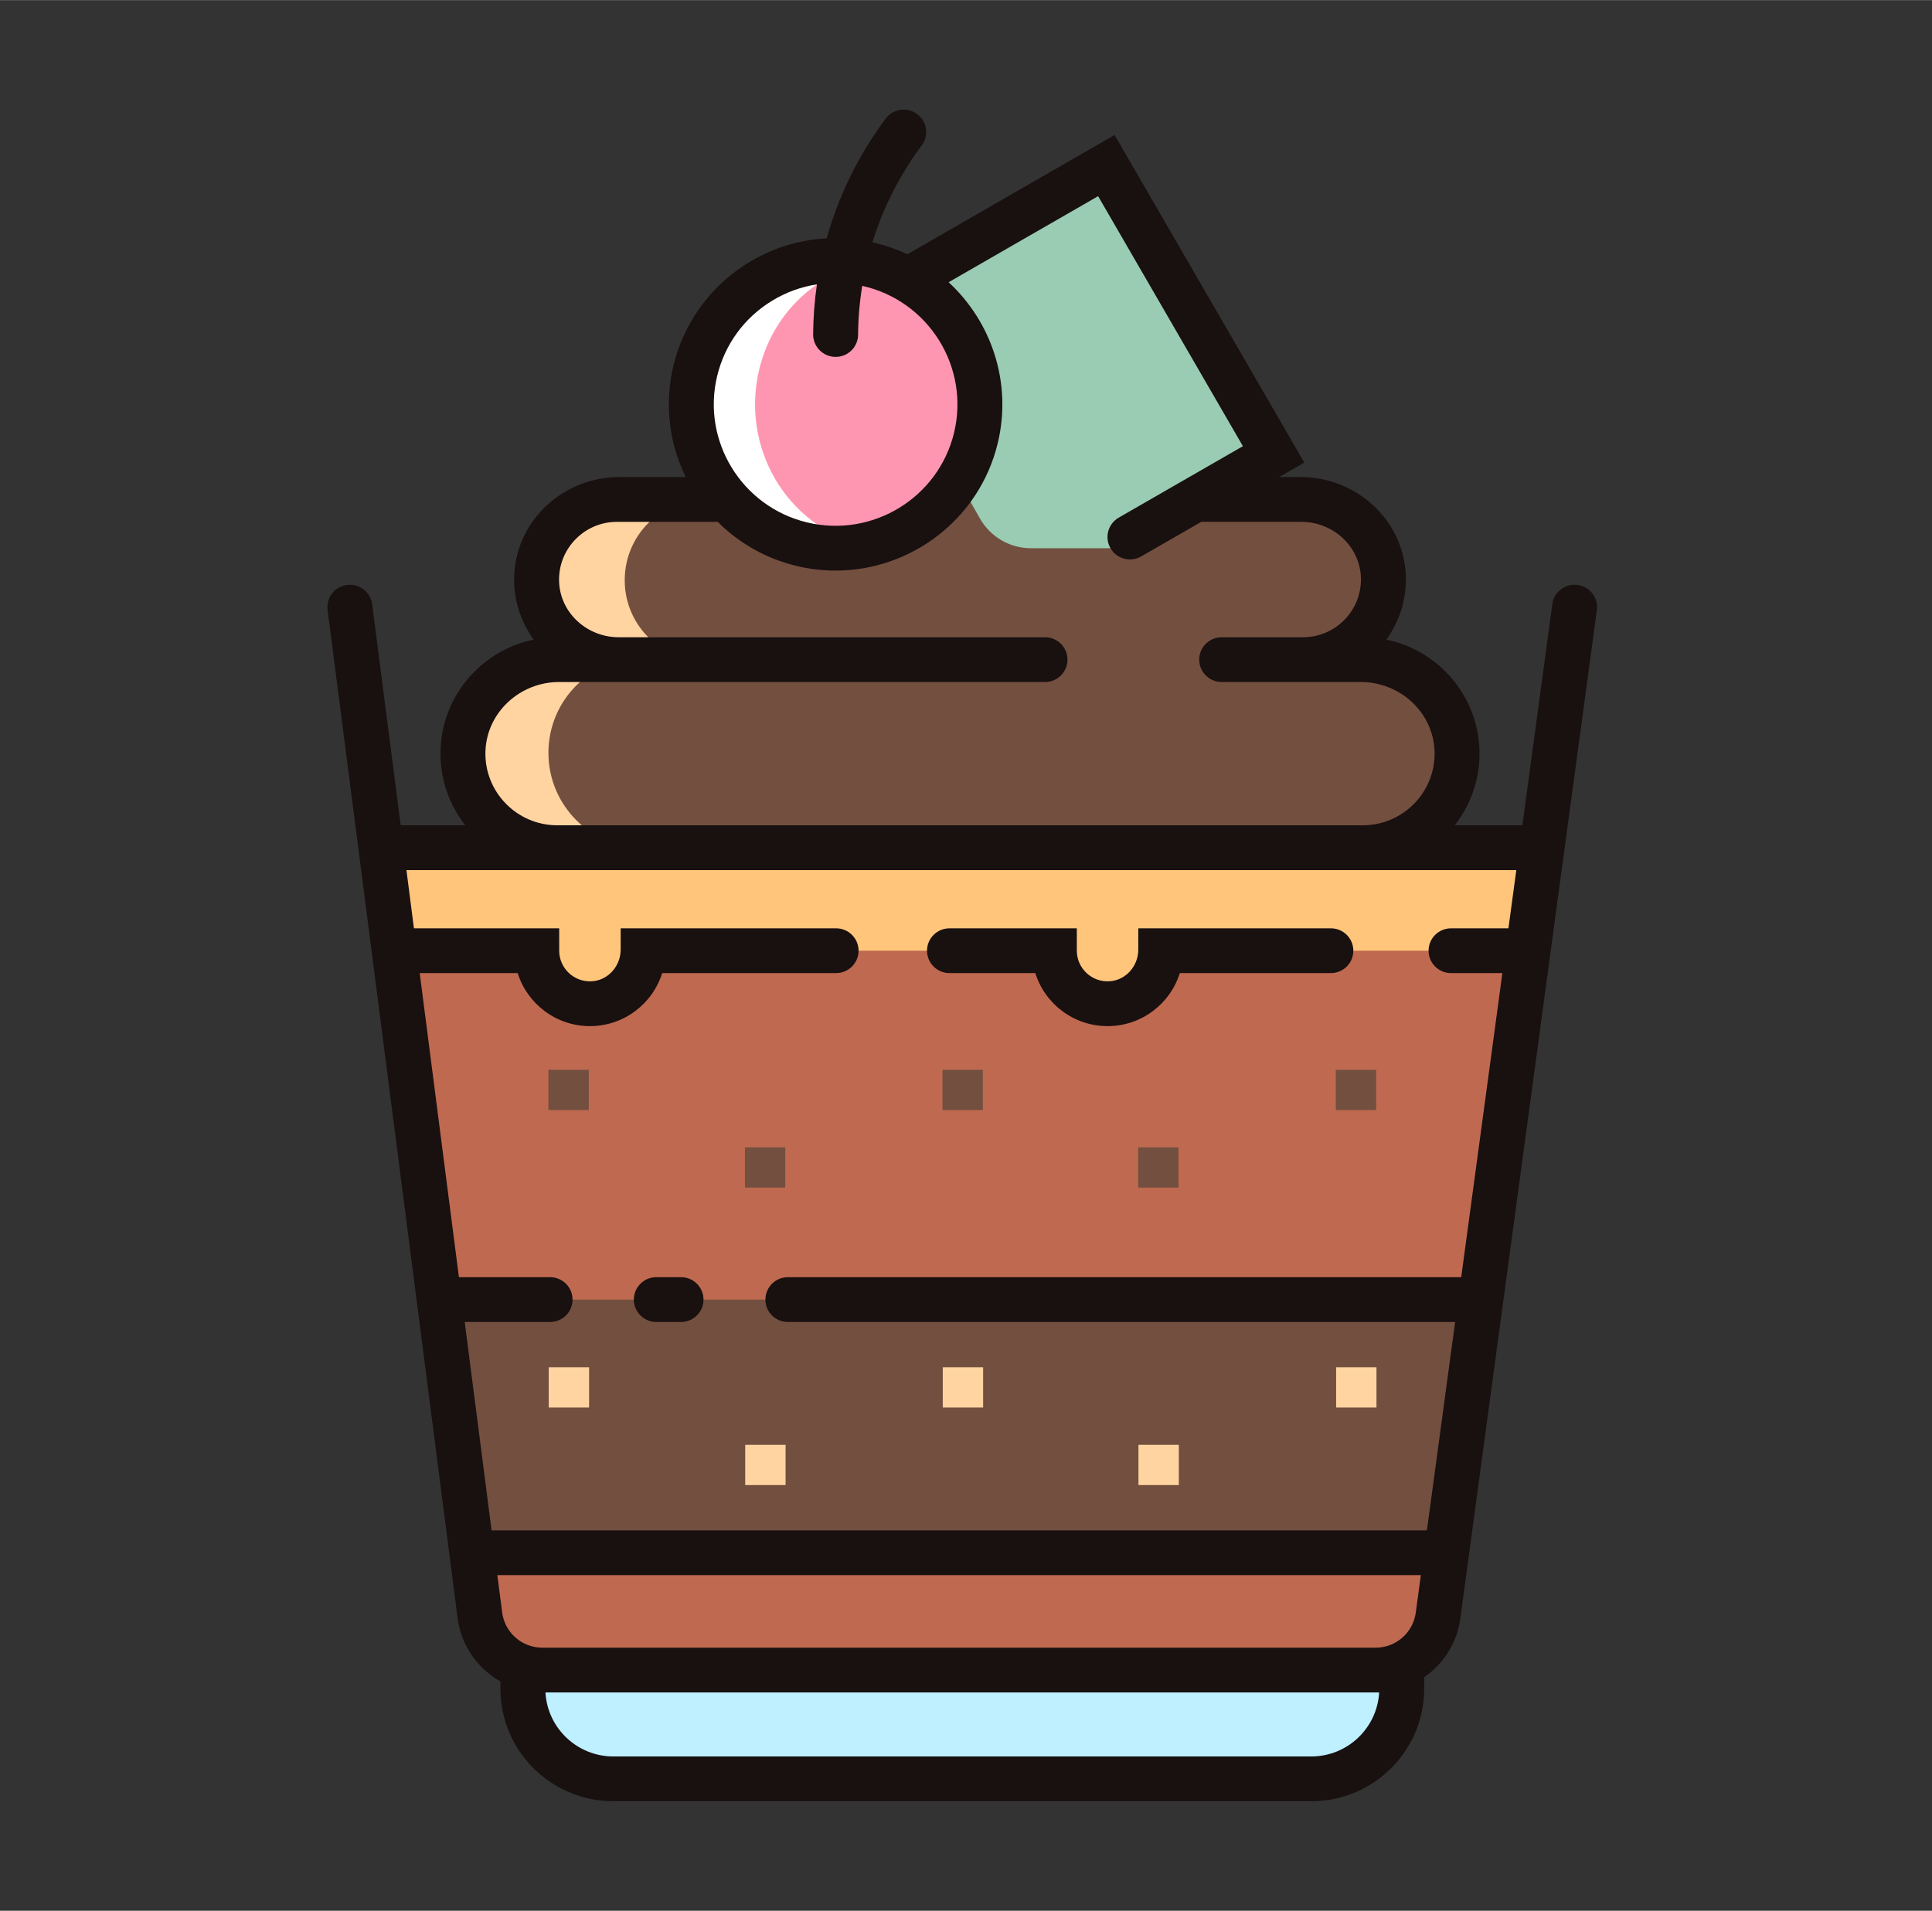  <svg
                      width="92"
                      height="91"
                      viewBox="0 0 91 90"
                      fill="none"
                      xmlns="http://www.w3.org/2000/svg"
                    >
                      <rect x="0" y="0" width="91" height="90" fill="#333333" stroke="none"/>
                      <path
                        d="M61.761 83.786H28.89C26.536 83.786 24.628 81.884 24.628 79.537V78.663H66.023V79.537C66.023 81.884 64.115 83.786 61.761 83.786Z"
                        fill="#BEF0FF"
                      />
                      <path
                        d="M72.661 39.925L72.004 44.776L69.779 61.21L68.165 73.135L67.763 76.104C67.566 77.57 66.311 78.663 64.828 78.663H25.573C24.083 78.663 22.826 77.56 22.635 76.087L22.255 73.135L20.717 61.21L18.598 44.776L17.972 39.925L72.661 39.925Z"
                        fill="#BF6A50"
                      />
                      <path
                        d="M27.733 50.388H25.831V52.283H27.733V50.388Z"
                        fill="#734F3F"
                      />
                      <path
                        d="M64.82 50.388H62.919V52.283H64.82V50.388Z"
                        fill="#734F3F"
                      />
                      <path
                        d="M55.511 54.04H53.609V55.936H55.511V54.04Z"
                        fill="#734F3F"
                      />
                      <path
                        d="M36.988 54.04H35.086V55.936H36.988V54.04Z"
                        fill="#734F3F"
                      />
                      <path
                        d="M46.293 50.388H44.392V52.283H46.293V50.388Z"
                        fill="#734F3F"
                      />
                      <path
                        d="M72.661 39.925L72.004 44.776H54.527C54.527 46.156 53.406 47.274 52.022 47.274C50.64 47.274 49.516 46.156 49.516 44.776H30.146C30.146 46.156 29.025 47.274 27.641 47.274C26.257 47.274 25.135 46.156 25.135 44.776H18.598L17.972 39.925H72.661Z"
                        fill="#FFC67B"
                      />
                      <path
                        d="M69.778 61.211L68.165 73.136H22.254L20.716 61.211H69.778Z"
                        fill="#734F3F"
                      />
                      <path
                        d="M27.747 64.399H25.846V66.295H27.747V64.399Z"
                        fill="#FFD4A1"
                      />
                      <path
                        d="M64.834 64.399H62.933V66.295H64.834V64.399Z"
                        fill="#FFD4A1"
                      />
                      <path
                        d="M55.525 68.052H53.623V69.948H55.525V68.052Z"
                        fill="#FFD4A1"
                      />
                      <path
                        d="M37.002 68.052H35.101V69.948H37.002V68.052Z"
                        fill="#FFD4A1"
                      />
                      <path
                        d="M46.307 64.399H44.405V66.295H46.307V64.399Z"
                        fill="#FFD4A1"
                      />
                      <path
                        d="M65.161 27.378C65.161 28.443 64.738 29.407 64.052 30.105C63.366 30.802 62.419 31.235 61.373 31.235H29.041C26.95 31.235 25.255 29.507 25.255 27.378C25.255 26.313 25.678 25.35 26.364 24.65C27.048 23.954 27.995 23.521 29.041 23.521H61.373C63.465 23.522 65.161 25.248 65.161 27.378Z"
                        fill="#FFD4A1"
                      />
                      <path
                        d="M68.768 35.496C68.768 36.719 68.271 37.827 67.467 38.629C66.663 39.43 65.552 39.926 64.325 39.926H26.387C23.935 39.926 21.946 37.943 21.946 35.496C21.946 34.273 22.443 33.165 23.247 32.364C24.051 31.562 25.162 31.066 26.387 31.066H64.325C66.779 31.066 68.768 33.051 68.768 35.496Z"
                        fill="#FFD4A1"
                      />
                      <path
                        d="M64.325 30.986H62.388C63.026 30.808 63.596 30.468 64.052 30.011C64.738 29.323 65.161 28.373 65.161 27.323C65.161 25.223 63.465 23.521 61.374 23.521H33.211C32.165 23.521 31.218 23.948 30.534 24.634C29.848 25.324 29.425 26.273 29.425 27.323C29.425 29.069 30.598 30.54 32.197 30.986H30.275C29.048 30.986 27.937 31.486 27.133 32.295C26.329 33.104 25.832 34.221 25.832 35.456C25.832 37.925 27.821 39.925 30.275 39.925H64.325C65.553 39.925 66.663 39.425 67.467 38.616C68.271 37.808 68.768 36.69 68.768 35.456C68.768 32.989 66.78 30.986 64.325 30.986Z"
                        fill="#734F3F"
                      />
                      <path
                        d="M46.162 24.427L40.449 14.392L42.636 13.177L51.986 7.795L59.863 21.399L52.535 25.819L48.56 25.819C47.568 25.819 46.652 25.287 46.162 24.427Z"
                        fill="#99CCB3"
                      />
                      <path
                        d="M45.963 20.635C45.318 23.302 43.17 25.214 40.633 25.698C39.71 25.875 38.734 25.861 37.761 25.627C34.113 24.748 31.87 21.087 32.754 17.45C33.609 13.924 37.088 11.714 40.625 12.386C40.736 12.405 40.845 12.43 40.956 12.456C44.604 13.337 46.845 16.998 45.963 20.635Z"
                        fill="white"
                      />
                      <path
                        d="M45.971 20.635C45.353 23.302 43.295 25.214 40.865 25.698C40.758 25.678 40.653 25.654 40.547 25.627C37.052 24.748 34.903 21.087 35.748 17.45C36.366 14.783 38.425 12.869 40.856 12.386C40.962 12.405 41.067 12.43 41.174 12.456C44.669 13.337 46.816 16.998 45.971 20.635Z"
                        fill="#FF96B1"
                      />
                      <path
                        d="M52.168 48.33C53.764 48.33 55.119 47.278 55.571 45.832H62.687C63.271 45.832 63.744 45.36 63.744 44.777C63.744 44.195 63.271 43.723 62.687 43.723H53.615V44.726C53.615 45.494 53.035 46.166 52.267 46.217C51.424 46.273 50.72 45.605 50.72 44.777V43.723H44.722C44.138 43.723 43.664 44.195 43.664 44.777C43.664 45.36 44.138 45.832 44.722 45.832H48.765C49.216 47.278 50.571 48.33 52.168 48.33Z"
                        fill="#191010"
                      />
                      <path
                        d="M23.571 79.197V79.538C23.571 82.466 25.953 84.841 28.89 84.841H61.762C64.7 84.841 67.081 82.466 67.081 79.538V78.999C67.983 78.375 68.626 77.394 68.781 76.246L75.214 28.734C75.292 28.157 74.886 27.626 74.307 27.548C73.728 27.47 73.195 27.875 73.117 28.452L71.707 38.87H68.518C69.249 37.939 69.687 36.768 69.687 35.496C69.687 32.85 67.799 30.637 65.296 30.124C65.922 29.264 66.272 28.191 66.212 27.035C66.075 24.454 63.86 22.466 61.268 22.466H60.249L61.434 21.785L52.498 6.354L42.736 11.973C42.255 11.745 41.743 11.562 41.204 11.432C41.167 11.423 41.129 11.416 41.091 11.407C41.163 11.175 41.24 10.944 41.324 10.714C41.83 9.322 42.533 8.021 43.419 6.835C43.751 6.392 43.673 5.768 43.251 5.411C42.786 5.016 42.081 5.095 41.717 5.583C40.71 6.931 39.911 8.411 39.335 9.996C39.187 10.401 39.056 10.809 38.94 11.221C37.543 11.293 36.181 11.74 34.978 12.543C33.496 13.533 32.389 15.013 31.86 16.712C31.239 18.709 31.458 20.746 32.3 22.466H29.167C26.575 22.466 24.36 24.454 24.224 27.035C24.163 28.191 24.513 29.264 25.14 30.124C22.636 30.637 20.748 32.85 20.748 35.496C20.748 36.768 21.186 37.939 21.917 38.87H18.872L17.529 28.46C17.455 27.882 16.924 27.474 16.345 27.548C15.766 27.622 15.356 28.151 15.431 28.729L21.555 76.221C21.721 77.51 22.498 78.591 23.571 79.197ZM64.796 77.609H25.543C24.587 77.609 23.775 76.896 23.653 75.952L23.426 74.19H66.924L66.684 75.964C66.557 76.901 65.746 77.609 64.796 77.609ZM64.96 79.718C64.866 81.396 63.468 82.732 61.762 82.732H28.89C27.185 82.732 25.786 81.396 25.692 79.718H64.796H64.96ZM33.781 17.698C34.142 16.212 35.06 14.956 36.368 14.16C37.025 13.76 37.741 13.503 38.479 13.389C38.365 14.167 38.306 14.953 38.3 15.746C38.296 16.354 38.811 16.839 39.42 16.805H39.421C39.976 16.773 40.413 16.318 40.417 15.764C40.423 14.989 40.489 14.221 40.612 13.462C40.613 13.461 40.613 13.461 40.614 13.46C43.744 14.161 45.687 17.29 44.936 20.386C44.192 23.452 41.086 25.343 38.01 24.602C34.935 23.861 33.038 20.763 33.781 17.698ZM22.866 35.366C22.936 33.54 24.499 32.121 26.331 32.121H29.059H33.95H49.222C49.806 32.121 50.28 31.649 50.28 31.067C50.28 30.484 49.806 30.012 49.222 30.012H33.95H29.138C27.672 30.012 26.408 28.891 26.336 27.431C26.259 25.87 27.51 24.576 29.059 24.576H33.806C34.793 25.564 36.056 26.301 37.513 26.652C38.13 26.801 38.749 26.872 39.358 26.872C42.9 26.872 46.124 24.462 46.992 20.882C47.684 18.028 46.703 15.155 44.681 13.289L51.723 9.235L58.543 21.012L52.693 24.378C52.188 24.669 52.014 25.314 52.306 25.818L52.306 25.818C52.598 26.323 53.245 26.496 53.751 26.205L56.583 24.575H61.297C62.763 24.575 64.027 25.697 64.099 27.157C64.176 28.717 62.925 30.012 61.376 30.012H59.015H57.543C56.959 30.012 56.485 30.484 56.485 31.066C56.485 31.649 56.959 32.121 57.543 32.121H59.015H61.376H64.104C65.937 32.121 67.5 33.539 67.569 35.365C67.642 37.285 66.097 38.87 64.187 38.87H26.248C24.339 38.87 22.793 37.285 22.866 35.366ZM26.248 40.98H64.187H71.421L71.049 43.723H68.346C67.761 43.723 67.288 44.195 67.288 44.778C67.288 45.36 67.761 45.832 68.346 45.832H70.764L68.825 60.156H37.11C36.526 60.156 36.052 60.629 36.052 61.211C36.052 61.793 36.526 62.266 37.11 62.266H68.539L67.21 72.081H23.154L21.888 62.266H25.91C26.494 62.266 26.968 61.793 26.968 61.211C26.968 60.629 26.494 60.156 25.91 60.156H21.616L19.769 45.832H24.383C24.835 47.278 26.19 48.33 27.787 48.33C29.383 48.33 30.738 47.278 31.19 45.832H39.382C39.966 45.832 40.44 45.36 40.44 44.778C40.44 44.195 39.966 43.723 39.382 43.723H29.234V44.727C29.234 45.495 28.654 46.166 27.886 46.217C27.043 46.273 26.339 45.606 26.339 44.778V43.723H19.497L19.144 40.98H26.248Z"
                        fill="#191010"
                      />
                      <path
                        d="M30.912 62.266H32.078C32.662 62.266 33.136 61.793 33.136 61.211C33.136 60.629 32.662 60.156 32.078 60.156H30.912C30.328 60.156 29.855 60.629 29.855 61.211C29.855 61.793 30.328 62.266 30.912 62.266Z"
                        fill="#191010"
                      />
                    </svg>